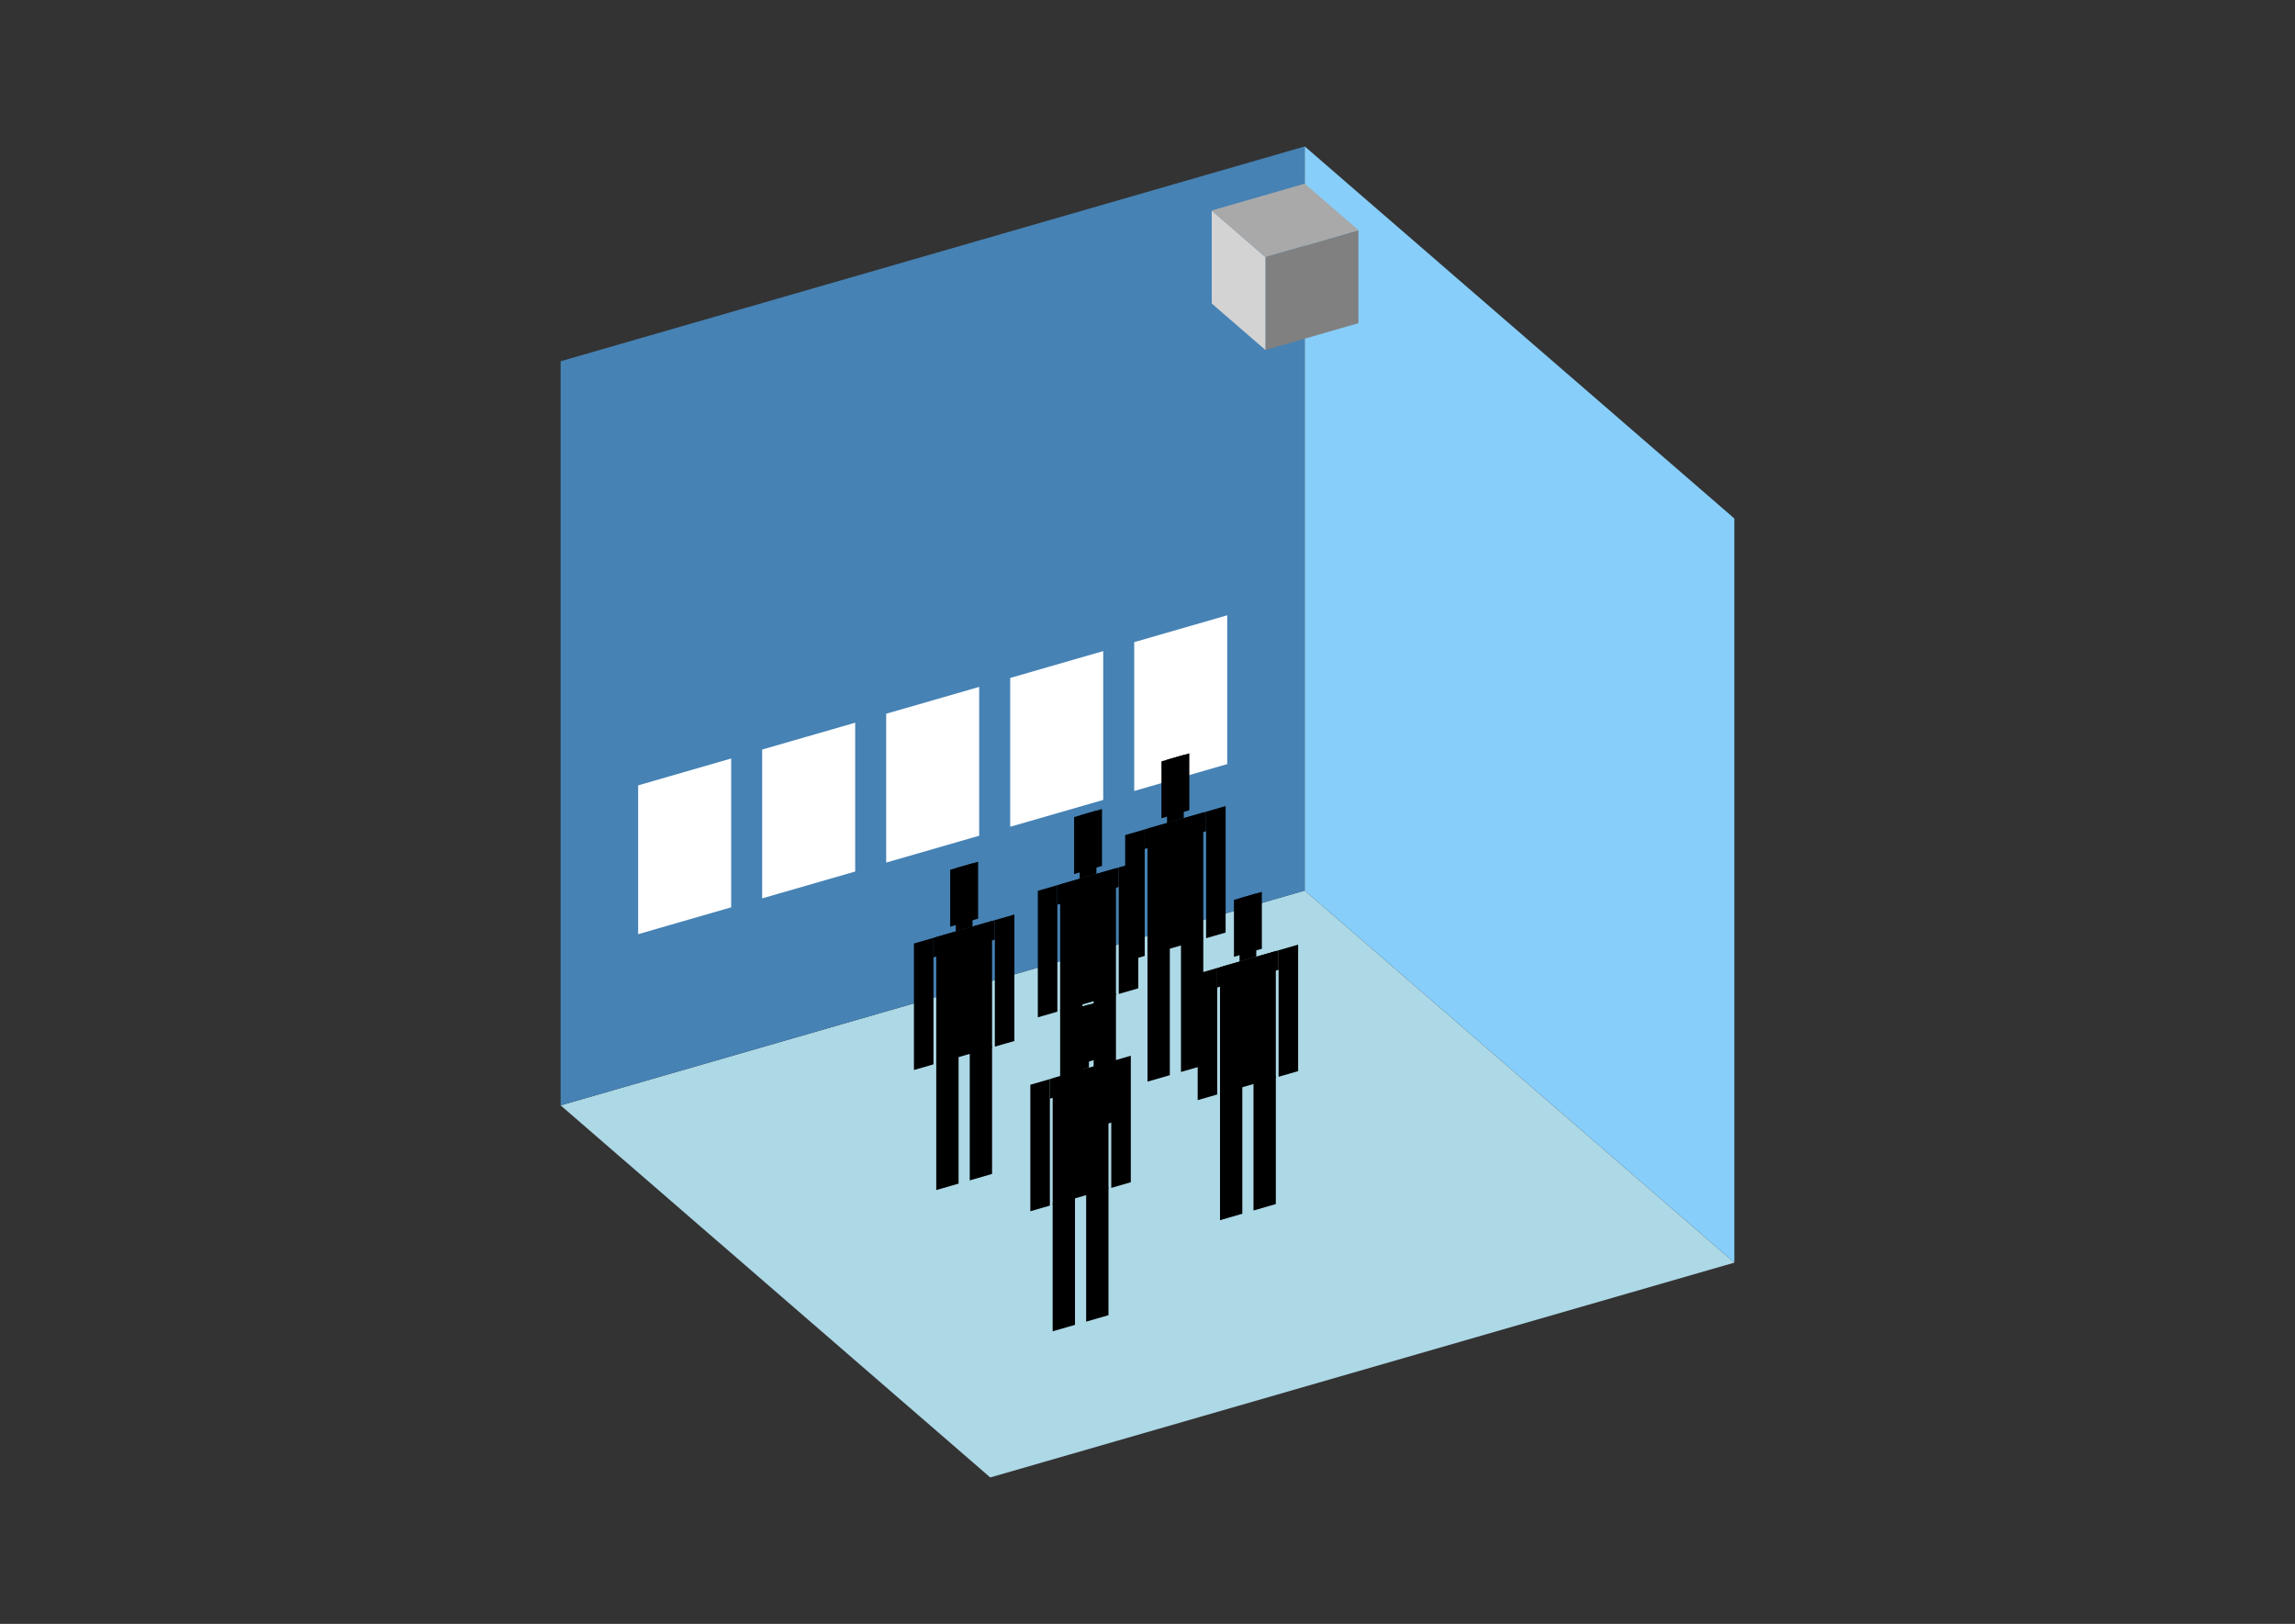 <?xml version="1.0" encoding="UTF-8"?>
<svg
  xmlns="http://www.w3.org/2000/svg"
  width="848"
  height="600"
  style="background-color:white"
>
  <rect width="100%" height="100%" fill="#333333" stroke="none"/>
  <polygon fill="lightblue" points="365.897,545.894 207.157,408.422 482.103,329.051 640.843,466.524" />
  <polygon fill="steelblue" points="207.157,408.422 207.157,133.476 482.103,54.106 482.103,329.051" />
  <polygon fill="lightskyblue" points="640.843,466.524 640.843,191.578 482.103,54.106 482.103,329.051" />
  <polygon fill="white" points="235.797,345.165 235.797,290.175 270.165,280.254 270.165,335.243" />
  <polygon fill="white" points="281.622,331.936 281.622,276.947 315.99,267.026 315.99,322.015" />
  <polygon fill="white" points="327.446,318.708 327.446,263.719 361.814,253.797 361.814,308.787" />
  <polygon fill="white" points="373.27,305.48 373.27,250.49 407.638,240.569 407.638,295.558" />
  <polygon fill="white" points="419.094,292.251 419.094,237.262 453.463,227.341 453.463,282.33" />
  <polygon fill="grey" points="467.577,129.326 467.577,94.958 501.945,85.037 501.945,119.405" />
  <polygon fill="lightgrey" points="467.577,129.326 467.577,94.958 447.735,77.774 447.735,112.142" />
  <polygon fill="darkgrey" points="467.577,94.958 447.735,77.774 482.103,67.853 501.945,85.037" />
  <polygon fill="hsl(324.0,50.0%,68.652%)" points="423.995,399.646 423.995,352.438 432.244,350.057 432.244,397.265" />
  <polygon fill="hsl(324.0,50.0%,68.652%)" points="444.616,393.693 444.616,346.485 436.368,348.866 436.368,396.074" />
  <polygon fill="hsl(324.0,50.0%,68.652%)" points="415.747,355.286 415.747,308.545 422.964,306.462 422.964,353.203" />
  <polygon fill="hsl(324.0,50.0%,68.652%)" points="445.647,346.655 445.647,299.914 452.865,297.83 452.865,344.571" />
  <polygon fill="hsl(324.0,50.0%,68.652%)" points="422.964,313.679 422.964,306.462 445.647,299.914 445.647,307.131" />
  <polygon fill="hsl(324.0,50.0%,68.652%)" points="423.995,352.905 423.995,306.164 444.616,300.211 444.616,346.952" />
  <polygon fill="hsl(324.0,50.0%,68.652%)" points="429.151,302.339 429.151,281.306 439.461,278.329 439.461,299.363" />
  <polygon fill="hsl(324.0,50.0%,68.652%)" points="431.213,304.081 431.213,280.71 437.399,278.925 437.399,302.295" />
  <polygon fill="hsl(324.0,50.0%,65.575%)" points="391.726,420.242 391.726,373.034 399.974,370.653 399.974,417.861" />
  <polygon fill="hsl(324.0,50.0%,65.575%)" points="412.347,414.29 412.347,367.081 404.098,369.462 404.098,416.671" />
  <polygon fill="hsl(324.0,50.0%,65.575%)" points="383.477,375.883 383.477,329.142 390.695,327.058 390.695,373.799" />
  <polygon fill="hsl(324.0,50.0%,65.575%)" points="413.378,367.251 413.378,320.51 420.595,318.427 420.595,365.168" />
  <polygon fill="hsl(324.0,50.0%,65.575%)" points="390.695,334.276 390.695,327.058 413.378,320.51 413.378,327.728" />
  <polygon fill="hsl(324.0,50.0%,65.575%)" points="391.726,373.501 391.726,326.761 412.347,320.808 412.347,367.549" />
  <polygon fill="hsl(324.0,50.0%,65.575%)" points="396.881,322.935 396.881,301.902 407.191,298.926 407.191,319.959" />
  <polygon fill="hsl(324.0,50.0%,65.575%)" points="398.943,324.677 398.943,301.307 405.129,299.521 405.129,322.891" />
  <polygon fill="hsl(324.0,50.0%,63.871%)" points="345.946,439.706 345.946,392.498 354.194,390.117 354.194,437.325" />
  <polygon fill="hsl(324.0,50.0%,63.871%)" points="366.567,433.753 366.567,386.545 358.318,388.926 358.318,436.135" />
  <polygon fill="hsl(324.0,50.0%,63.871%)" points="337.697,395.347 337.697,348.606 344.915,346.522 344.915,393.263" />
  <polygon fill="hsl(324.0,50.0%,63.871%)" points="367.598,386.715 367.598,339.974 374.815,337.891 374.815,384.632" />
  <polygon fill="hsl(324.0,50.0%,63.871%)" points="344.915,353.74 344.915,346.522 367.598,339.974 367.598,347.192" />
  <polygon fill="hsl(324.0,50.0%,63.871%)" points="345.946,392.965 345.946,346.225 366.567,340.272 366.567,387.013" />
  <polygon fill="hsl(324.0,50.0%,63.871%)" points="351.101,342.399 351.101,321.366 361.411,318.39 361.411,339.423" />
  <polygon fill="hsl(324.0,50.0%,63.871%)" points="353.163,344.141 353.163,320.771 359.349,318.985 359.349,342.355" />
  <polygon fill="hsl(324.0,50.0%,52.578%)" points="450.79,450.838 450.79,403.63 459.038,401.249 459.038,448.457" />
  <polygon fill="hsl(324.0,50.0%,52.578%)" points="471.411,444.885 471.411,397.677 463.163,400.058 463.163,447.266" />
  <polygon fill="hsl(324.0,50.0%,52.578%)" points="442.542,406.478 442.542,359.738 449.759,357.654 449.759,404.395" />
  <polygon fill="hsl(324.0,50.0%,52.578%)" points="472.442,397.847 472.442,351.106 479.659,349.023 479.659,395.763" />
  <polygon fill="hsl(324.0,50.0%,52.578%)" points="449.759,364.871 449.759,357.654 472.442,351.106 472.442,358.323" />
  <polygon fill="hsl(324.0,50.0%,52.578%)" points="450.79,404.097 450.79,357.356 471.411,351.404 471.411,398.145" />
  <polygon fill="hsl(324.0,50.0%,52.578%)" points="455.945,353.531 455.945,332.498 466.256,329.521 466.256,350.555" />
  <polygon fill="hsl(324.0,50.0%,52.578%)" points="458.007,355.273 458.007,331.903 464.194,330.117 464.194,353.487" />
  <polygon fill="hsl(324.0,50.0%,46.247%)" points="388.959,491.898 388.959,444.69 397.207,442.309 397.207,489.517" />
  <polygon fill="hsl(324.0,50.0%,46.247%)" points="409.58,485.945 409.58,438.737 401.332,441.118 401.332,488.326" />
  <polygon fill="hsl(324.0,50.0%,46.247%)" points="380.711,447.538 380.711,400.797 387.928,398.714 387.928,445.455" />
  <polygon fill="hsl(324.0,50.0%,46.247%)" points="410.611,438.907 410.611,392.166 417.828,390.083 417.828,436.823" />
  <polygon fill="hsl(324.0,50.0%,46.247%)" points="387.928,405.931 387.928,398.714 410.611,392.166 410.611,399.383" />
  <polygon fill="hsl(324.0,50.0%,46.247%)" points="388.959,445.157 388.959,398.416 409.58,392.464 409.58,439.204" />
  <polygon fill="hsl(324.0,50.0%,46.247%)" points="394.114,394.591 394.114,373.558 404.425,370.581 404.425,391.615" />
  <polygon fill="hsl(324.0,50.0%,46.247%)" points="396.176,396.333 396.176,372.963 402.363,371.177 402.363,394.547" />
</svg>
